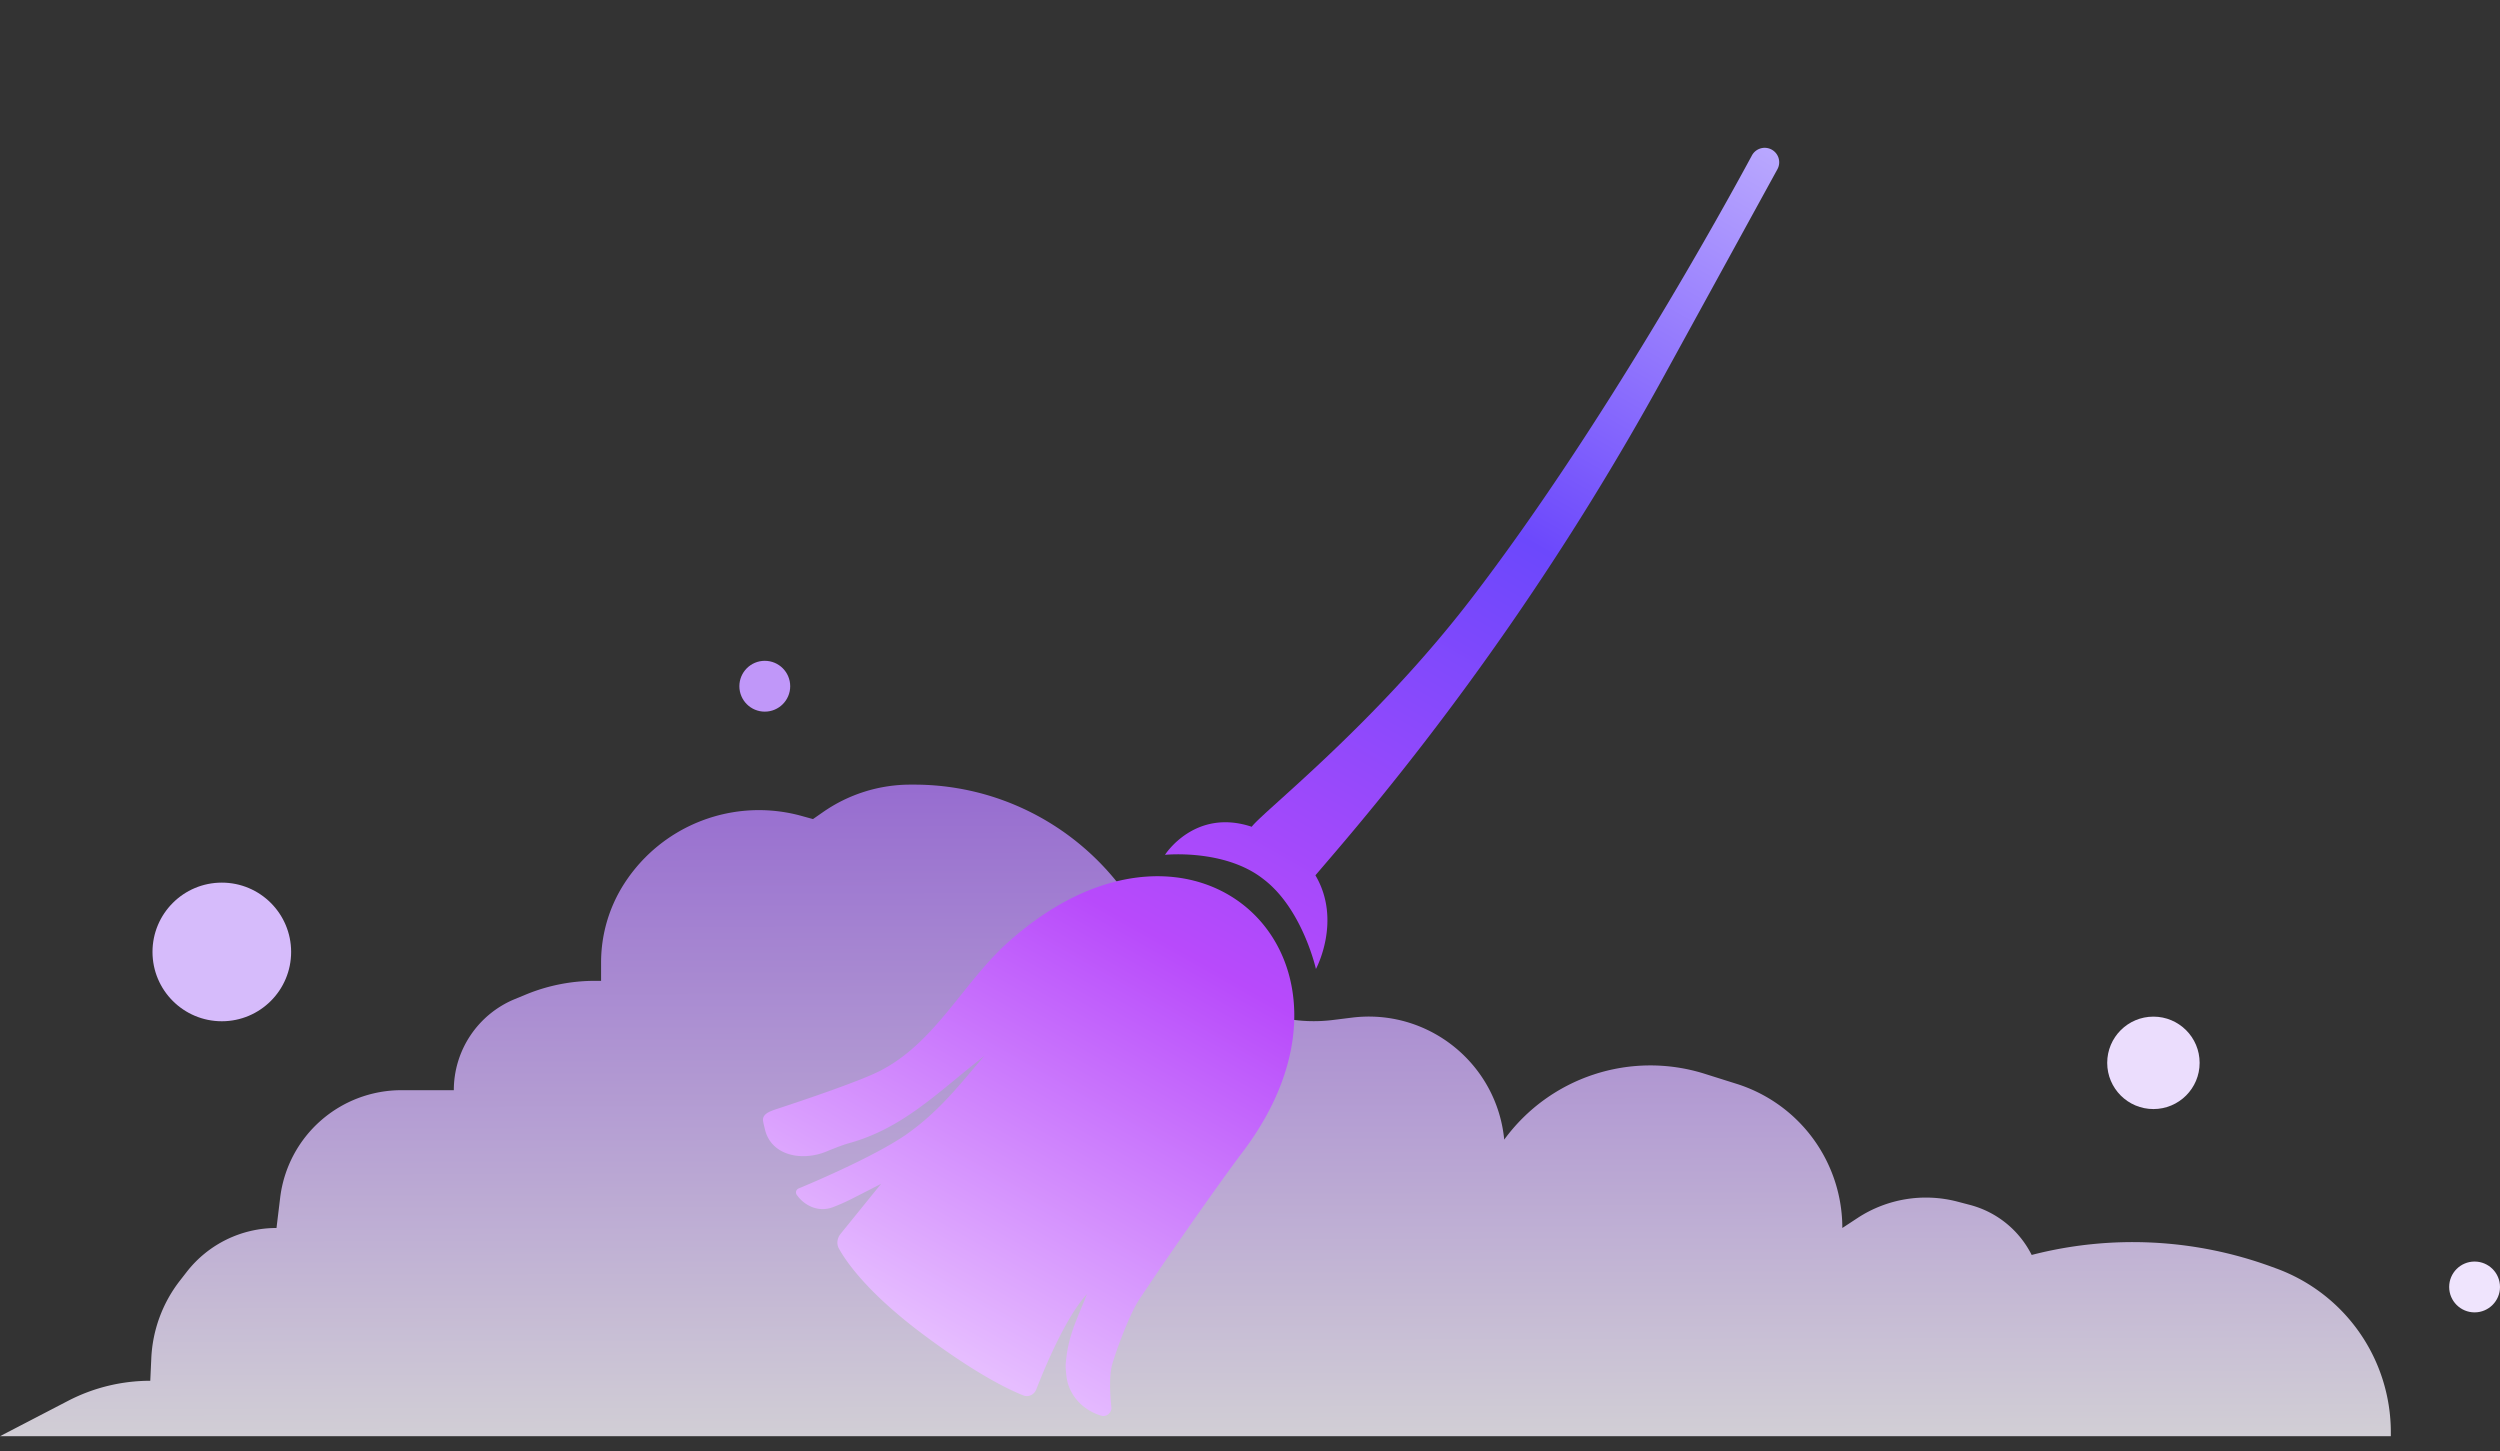 <svg width="541" height="314" viewBox="0 0 541 314" fill="none" xmlns="http://www.w3.org/2000/svg">
    <rect x="0" y="0" width="541" height="314" fill="#333333" stroke="none"/>
    <path opacity=".8" d="M517.374 309.941v.852H0l14.72-7.646a38.614 38.614 0 0 1 17.799-4.347l.222-4.882a29.524 29.524 0 0 1 6.196-16.79l1.475-1.896a24.612 24.612 0 0 1 19.423-9.494l.794-6.56a26.438 26.438 0 0 1 26.247-23.261h11.33a21.321 21.321 0 0 1 13.183-19.706l2.402-.991a39.146 39.146 0 0 1 14.946-2.965h1.338v-3.991c0-6.07 1.753-12.01 5.049-17.107 8.22-12.714 23.741-18.622 38.334-14.591l2.469.682 2.224-1.545a33.064 33.064 0 0 1 18.865-5.91h.802c25.754 0 48.218 17.493 54.528 42.462l21.523 7.061a33.477 33.477 0 0 0 14.578 1.41l4.086-.509c16.464-2.053 31.377 9.883 32.98 26.397 9.913-13.562 27.369-19.292 43.39-14.244l6.9 2.174a32.705 32.705 0 0 1 22.877 31.194l3.285-2.156a26.978 26.978 0 0 1 21.672-3.538l2.671.702a20.872 20.872 0 0 1 13.346 10.826 87.382 87.382 0 0 1 51.889 2.542l1.062.388a37.736 37.736 0 0 1 24.769 35.439z" fill="url(#ynndq9ctla)"/>
    <path fill-rule="evenodd" clip-rule="evenodd" d="M284.768 209.69s-2.916-13.07-11.4-19.476c-8.37-6.567-21.264-5.229-21.264-5.229s6.421-10.178 18.769-6.073c.613-.844 2.766-2.788 5.991-5.699 8.925-8.057 26.061-23.526 41.493-43.62 28.451-37.047 54.558-84.46 60.755-95.952a3.145 3.145 0 0 1 4.073-1.371 3.128 3.128 0 0 1 1.448 4.352L360.089 81.36a612.002 612.002 0 0 1-71.549 103.515l-3.883 4.539c5.78 9.795.111 20.277.111 20.277zm-38.524 71.973c-1.895 3.095-4.557 10.103-5.608 13.741-.648 2.614-.408 6.51-.136 9.075.129 1.213-1.018 2.216-2.19 1.872-3.951-1.159-7.028-4.402-7.524-8.489-.125-1.023-.199-1.943-.174-2.562.365-4.966 1.673-8.124 3.361-12.197.397-.957.814-1.964 1.246-3.058-4.599 4.983-9.176 16.019-10.949 20.582-.45 1.159-1.667 1.794-2.823 1.338-3.215-1.27-10.277-4.667-21.717-13.226-11.884-8.894-16.533-15.563-18.187-18.548-.58-1.045-.367-2.287.385-3.217l8.742-10.795s-1.657.865-6.486 3.316a40.389 40.389 0 0 1-4.005 1.761c-2.888 1.087-5.988-.169-7.76-2.694a.919.919 0 0 1 .399-1.375c3.72-1.55 16.343-6.946 23.097-11.54 6.207-4.334 10.251-9.1 14.367-13.95.901-1.062 1.805-2.128 2.737-3.194-2.073 1.604-4.05 3.232-5.995 4.832-7.208 5.931-13.957 11.484-23.341 14.059-1.234.352-2.955 1.011-4.767 1.763-5.428 2.253-12.088.907-13.399-4.821a39.23 39.23 0 0 1-.369-1.611c-.335-1.656 1.439-2.24 3.044-2.769l.012-.003c5.548-1.827 18.07-6.043 22.316-8.26 7.353-3.795 12.415-10.114 17.502-16.464 3.218-4.018 6.447-8.048 10.271-11.459 40.853-36.354 82.627 3.987 50.227 46.04-4.899 6.49-17.803 24.952-22.276 31.853z" fill="url(#u9zxzqtwfb)"/>
    <circle cx="466" cy="230" r="10" fill="#EBDDFD"/>
    <circle cx="535.5" cy="278.5" r="5.5" fill="#EFE4FD"/>
    <circle cx="165.5" cy="148.5" r="5.5" fill="#C097F9"/>
    <circle cx="48" cy="206" r="15" fill="#D6BBFB"/>
    <defs>
        <linearGradient id="ynndq9ctla" x1="258.687" y1="169.793" x2="259" y2="322.5" gradientUnits="userSpaceOnUse">
            <stop stop-color="#B07BF7"/>
            <stop offset="1" stop-color="#fff"/>
        </linearGradient>
        <linearGradient id="u9zxzqtwfb" x1="186" y1="281" x2="350" y2="-7.699" gradientUnits="userSpaceOnUse">
            <stop stop-color="#E6BDFF"/>
            <stop offset=".301" stop-color="#B84AFB"/>
            <stop offset=".644" stop-color="#6C48FC"/>
            <stop offset="1" stop-color="#C7B9FF"/>
        </linearGradient>
    </defs>
</svg>

